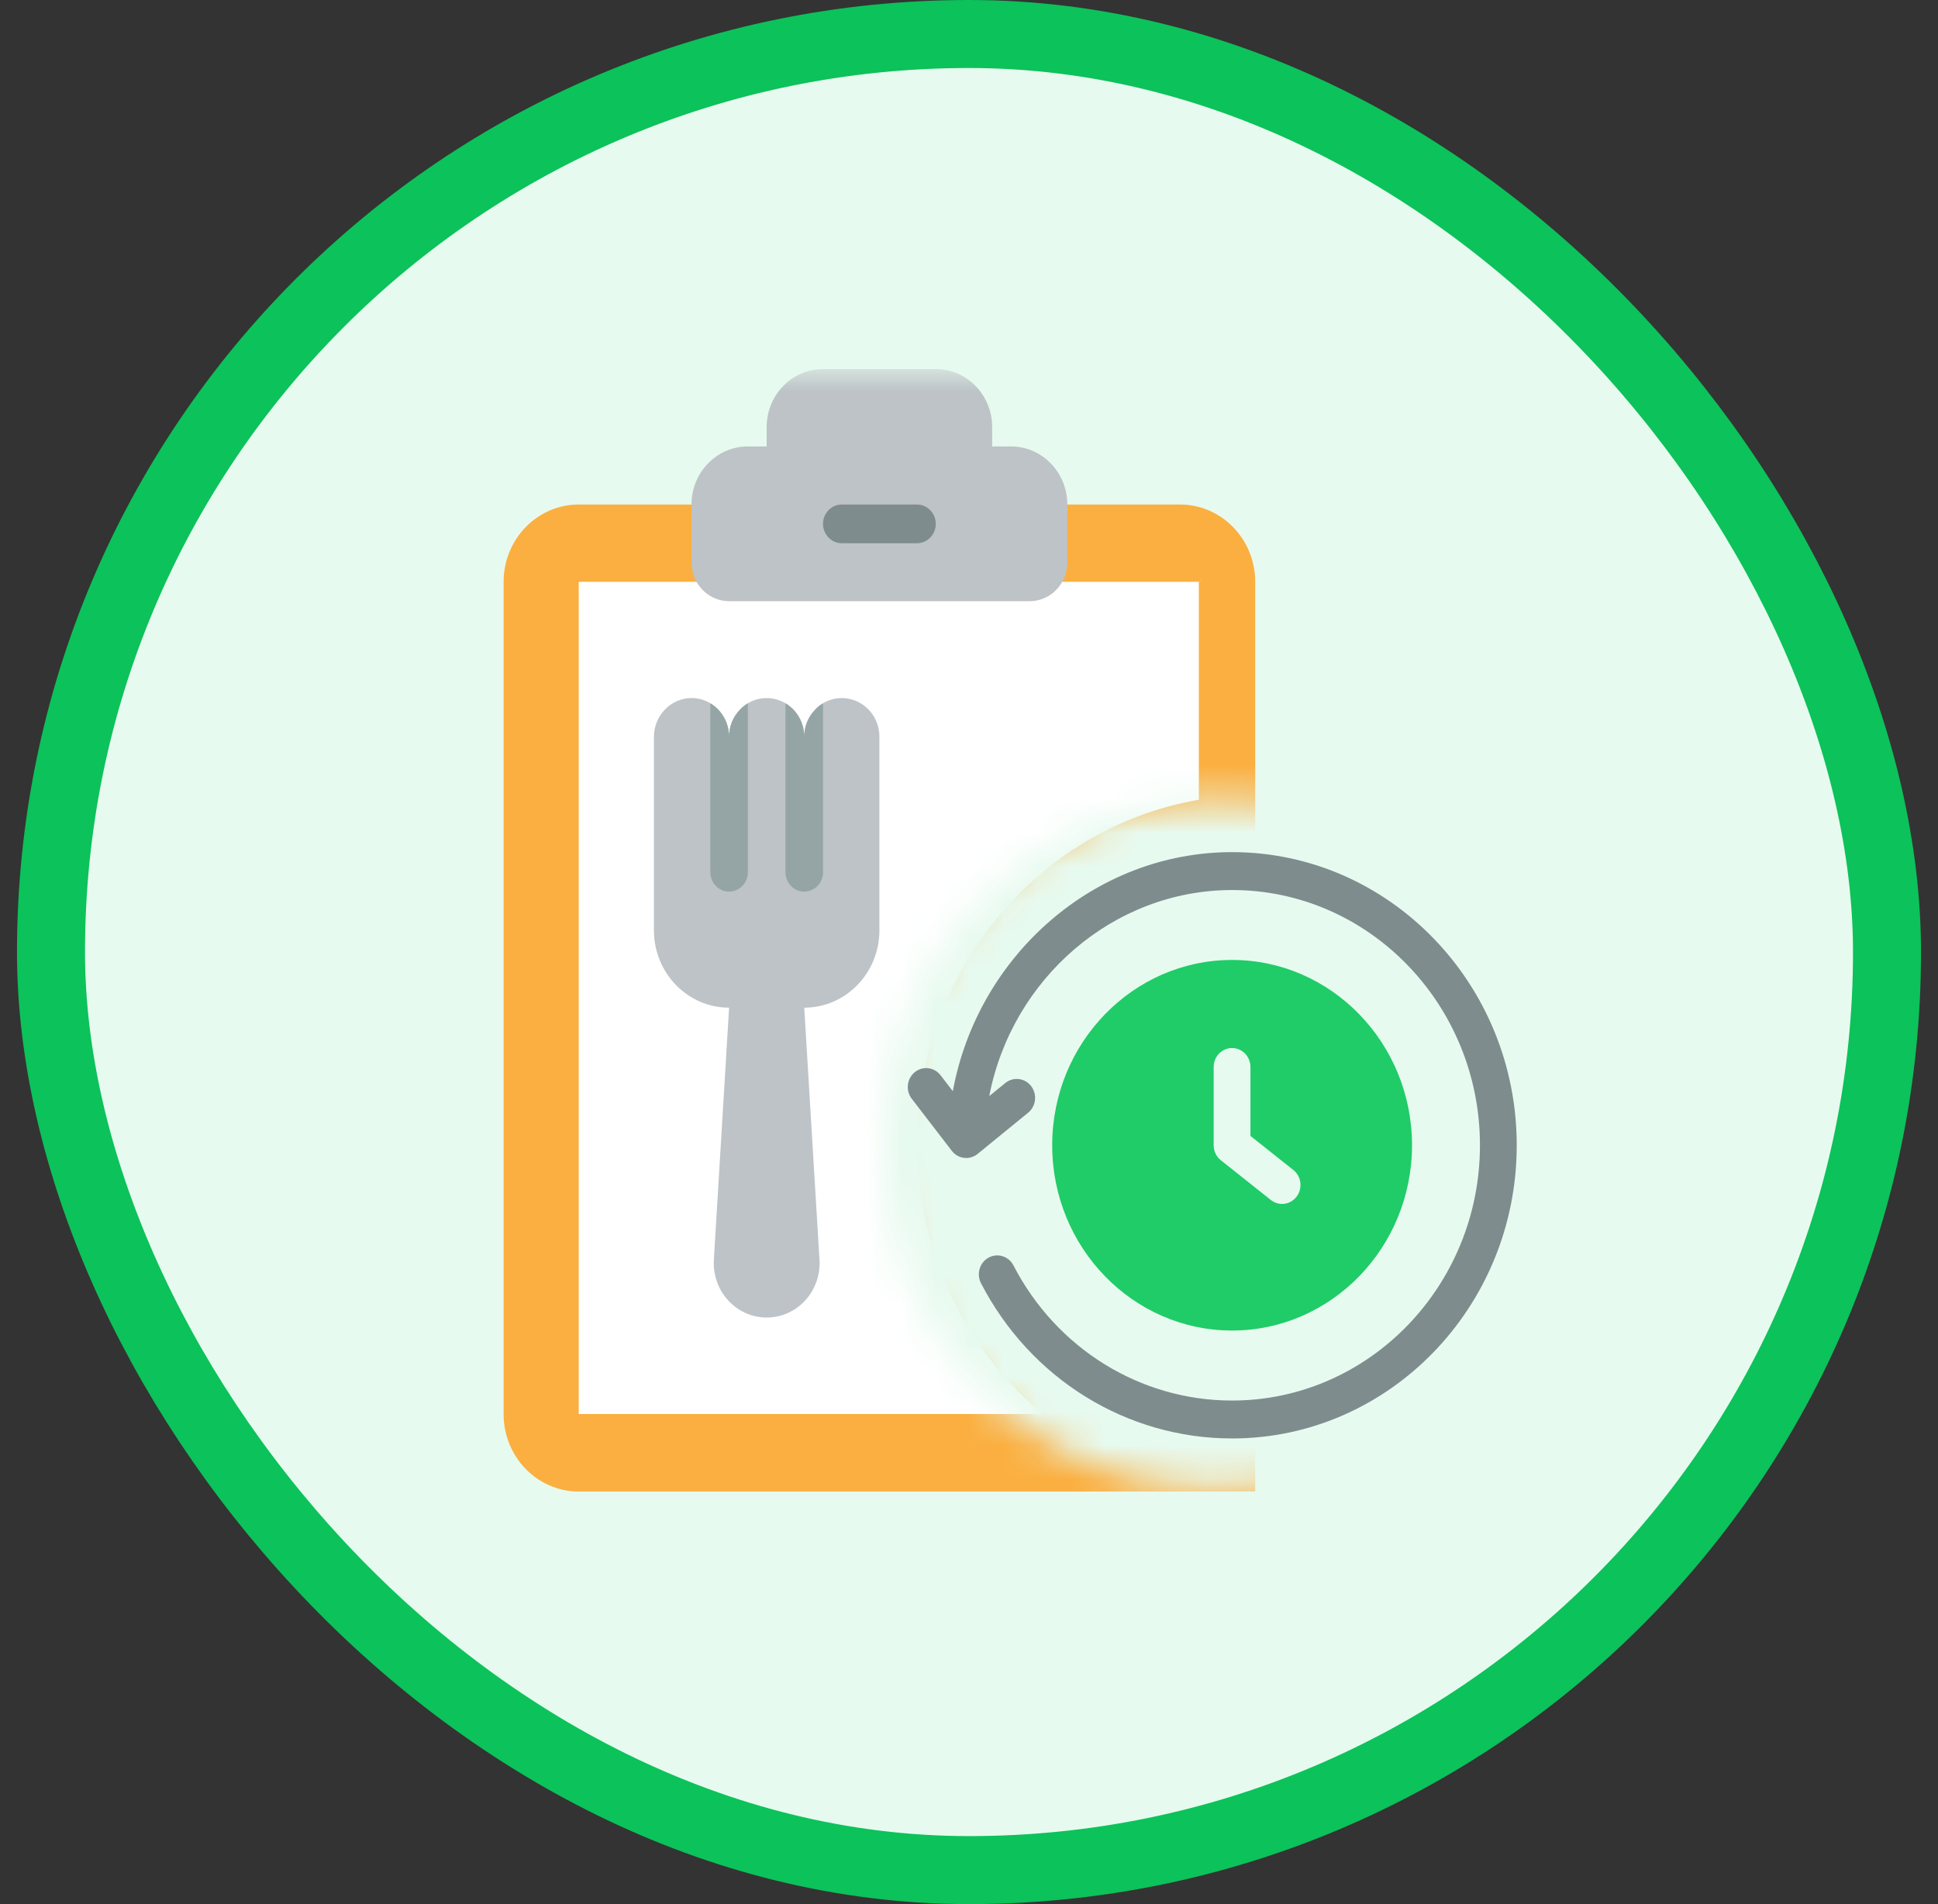 <svg width="57" height="56" viewBox="0 0 57 56" fill="none" xmlns="http://www.w3.org/2000/svg">
<rect x="0" y="0" width="57" height="56" fill="#333333" stroke="none"/>
<rect x="1.5" y="1" width="54" height="54" rx="27" fill="#E7FAEF"/>
<rect x="1.5" y="1" width="54" height="54" rx="27" stroke="#0CC25A" stroke-width="2"/>
<mask id="mask0_844_58352" style="mask-type:alpha" maskUnits="userSpaceOnUse" x="11" y="10" width="35" height="36">
<path fill-rule="evenodd" clip-rule="evenodd" d="M45.646 10.854H11.354V45.145H45.646V34.585C45.194 39.764 40.968 43.822 35.822 43.822C30.374 43.822 25.957 39.274 25.957 33.663C25.957 28.053 30.374 23.504 35.822 23.504C40.968 23.504 45.194 27.563 45.646 32.742V10.854Z" fill="#D9D9D9"/>
</mask>
<g mask="url(#mask0_844_58352)">
<path d="M36.918 18.822V17.115C36.918 15.857 35.928 14.838 34.707 14.838H17.022C15.801 14.838 14.812 15.857 14.812 17.115V41.589C14.812 42.847 15.801 43.866 17.022 43.866H36.918V18.822Z" fill="#FBAF40"/>
<path d="M31.392 14.838V16.545C31.392 17.174 30.897 17.684 30.286 17.684H21.444C20.833 17.684 20.338 17.174 20.338 16.545V14.838C20.338 13.895 21.081 13.13 21.996 13.13H22.549V12.561C22.549 11.618 23.291 10.854 24.207 10.854H27.523C28.439 10.854 29.181 11.618 29.181 12.561V13.13H29.734C30.649 13.13 31.392 13.895 31.392 14.838Z" fill="#BDC3C7"/>
<path d="M26.97 33.617C26.967 36.713 28.326 39.643 30.667 41.586H17.022V17.111H20.487C20.684 17.463 21.049 17.68 21.443 17.68H30.286C30.68 17.68 31.045 17.463 31.242 17.111H35.26V17.112C35.176 17.161 35.486 16.93 35.26 17.112V21.095V23.52C30.474 24.35 26.97 28.619 26.97 33.617Z" fill="white"/>
<path d="M25.865 21.668V27.359C25.865 28.617 24.875 29.636 23.654 29.636L24.102 37.041C24.102 37.075 24.107 37.109 24.107 37.144C24.108 37.729 23.799 38.269 23.3 38.551C22.802 38.833 22.194 38.813 21.714 38.499C21.234 38.184 20.959 37.626 20.996 37.041L21.444 29.636C20.223 29.636 19.233 28.617 19.233 27.359V21.668C19.237 21.041 19.73 20.534 20.338 20.529C20.949 20.529 21.444 21.039 21.444 21.668C21.442 21.366 21.56 21.076 21.77 20.865C21.836 20.794 21.913 20.732 21.996 20.683C22.338 20.48 22.759 20.48 23.101 20.683C23.443 20.886 23.654 21.261 23.654 21.668C23.653 21.366 23.77 21.076 23.98 20.865C24.047 20.794 24.123 20.732 24.207 20.683C24.549 20.48 24.97 20.48 25.312 20.683C25.654 20.886 25.864 21.261 25.865 21.668Z" fill="#BDC3C7"/>
<path d="M26.97 15.976H24.759C24.454 15.976 24.206 15.721 24.206 15.407C24.206 15.093 24.454 14.838 24.759 14.838H26.97C27.275 14.838 27.523 15.093 27.523 15.407C27.523 15.721 27.275 15.976 26.97 15.976Z" fill="#7F8C8D"/>
<path d="M24.207 20.684V25.652C24.207 25.967 23.959 26.222 23.654 26.222C23.349 26.222 23.102 25.967 23.102 25.652V20.684C23.443 20.887 23.654 21.262 23.654 21.668C23.653 21.366 23.77 21.077 23.98 20.866C24.047 20.794 24.123 20.733 24.207 20.684Z" fill="#95A5A5"/>
<path d="M21.996 20.684V25.652C21.996 25.967 21.748 26.222 21.443 26.222C21.138 26.222 20.891 25.967 20.891 25.652V20.684C21.232 20.887 21.443 21.262 21.443 21.668C21.442 21.366 21.559 21.077 21.769 20.866C21.836 20.794 21.912 20.733 21.996 20.684Z" fill="#95A5A5"/>
</g>
<g clip-path="url(#clip0_844_58352)">
<path d="M36.238 28.232C33.321 28.232 30.947 30.677 30.947 33.682C30.947 36.687 33.32 39.131 36.238 39.131C39.156 39.131 41.53 36.687 41.53 33.682C41.53 30.677 39.156 28.232 36.238 28.232ZM38.137 35.191C38.03 35.333 37.87 35.408 37.708 35.408C37.593 35.408 37.477 35.37 37.378 35.292L35.907 34.123C35.774 34.018 35.696 33.855 35.696 33.682V31.38C35.696 31.072 35.938 30.823 36.237 30.823C36.536 30.823 36.778 31.072 36.778 31.38V33.408L38.039 34.409C38.276 34.597 38.32 34.947 38.137 35.191Z" fill="#1FCC68"/>
<path d="M36.238 25.061C32.187 25.061 28.757 28.108 28.024 32.091L27.664 31.624C27.479 31.383 27.14 31.342 26.905 31.533C26.67 31.724 26.631 32.075 26.817 32.316L27.994 33.846C28.101 33.985 28.258 34.057 28.418 34.057C28.535 34.057 28.654 34.018 28.753 33.937L30.239 32.725C30.474 32.534 30.513 32.184 30.327 31.942C30.142 31.702 29.802 31.661 29.567 31.852L29.096 32.236C29.758 28.799 32.732 26.176 36.239 26.176C40.258 26.175 43.528 29.543 43.528 33.682C43.528 37.822 40.258 41.19 36.238 41.19C33.54 41.19 31.076 39.667 29.808 37.217C29.668 36.946 29.341 36.842 29.076 36.987C28.812 37.132 28.713 37.469 28.853 37.741C30.31 40.556 33.14 42.305 36.238 42.305C40.854 42.305 44.61 38.437 44.61 33.683C44.61 28.929 40.854 25.061 36.238 25.061Z" fill="#7F8C8D"/>
</g>
<defs>
<clipPath id="clip0_844_58352">
<rect width="19.233" height="19.807" fill="white" transform="translate(26.038 23.775)"/>
</clipPath>
</defs>
</svg>
